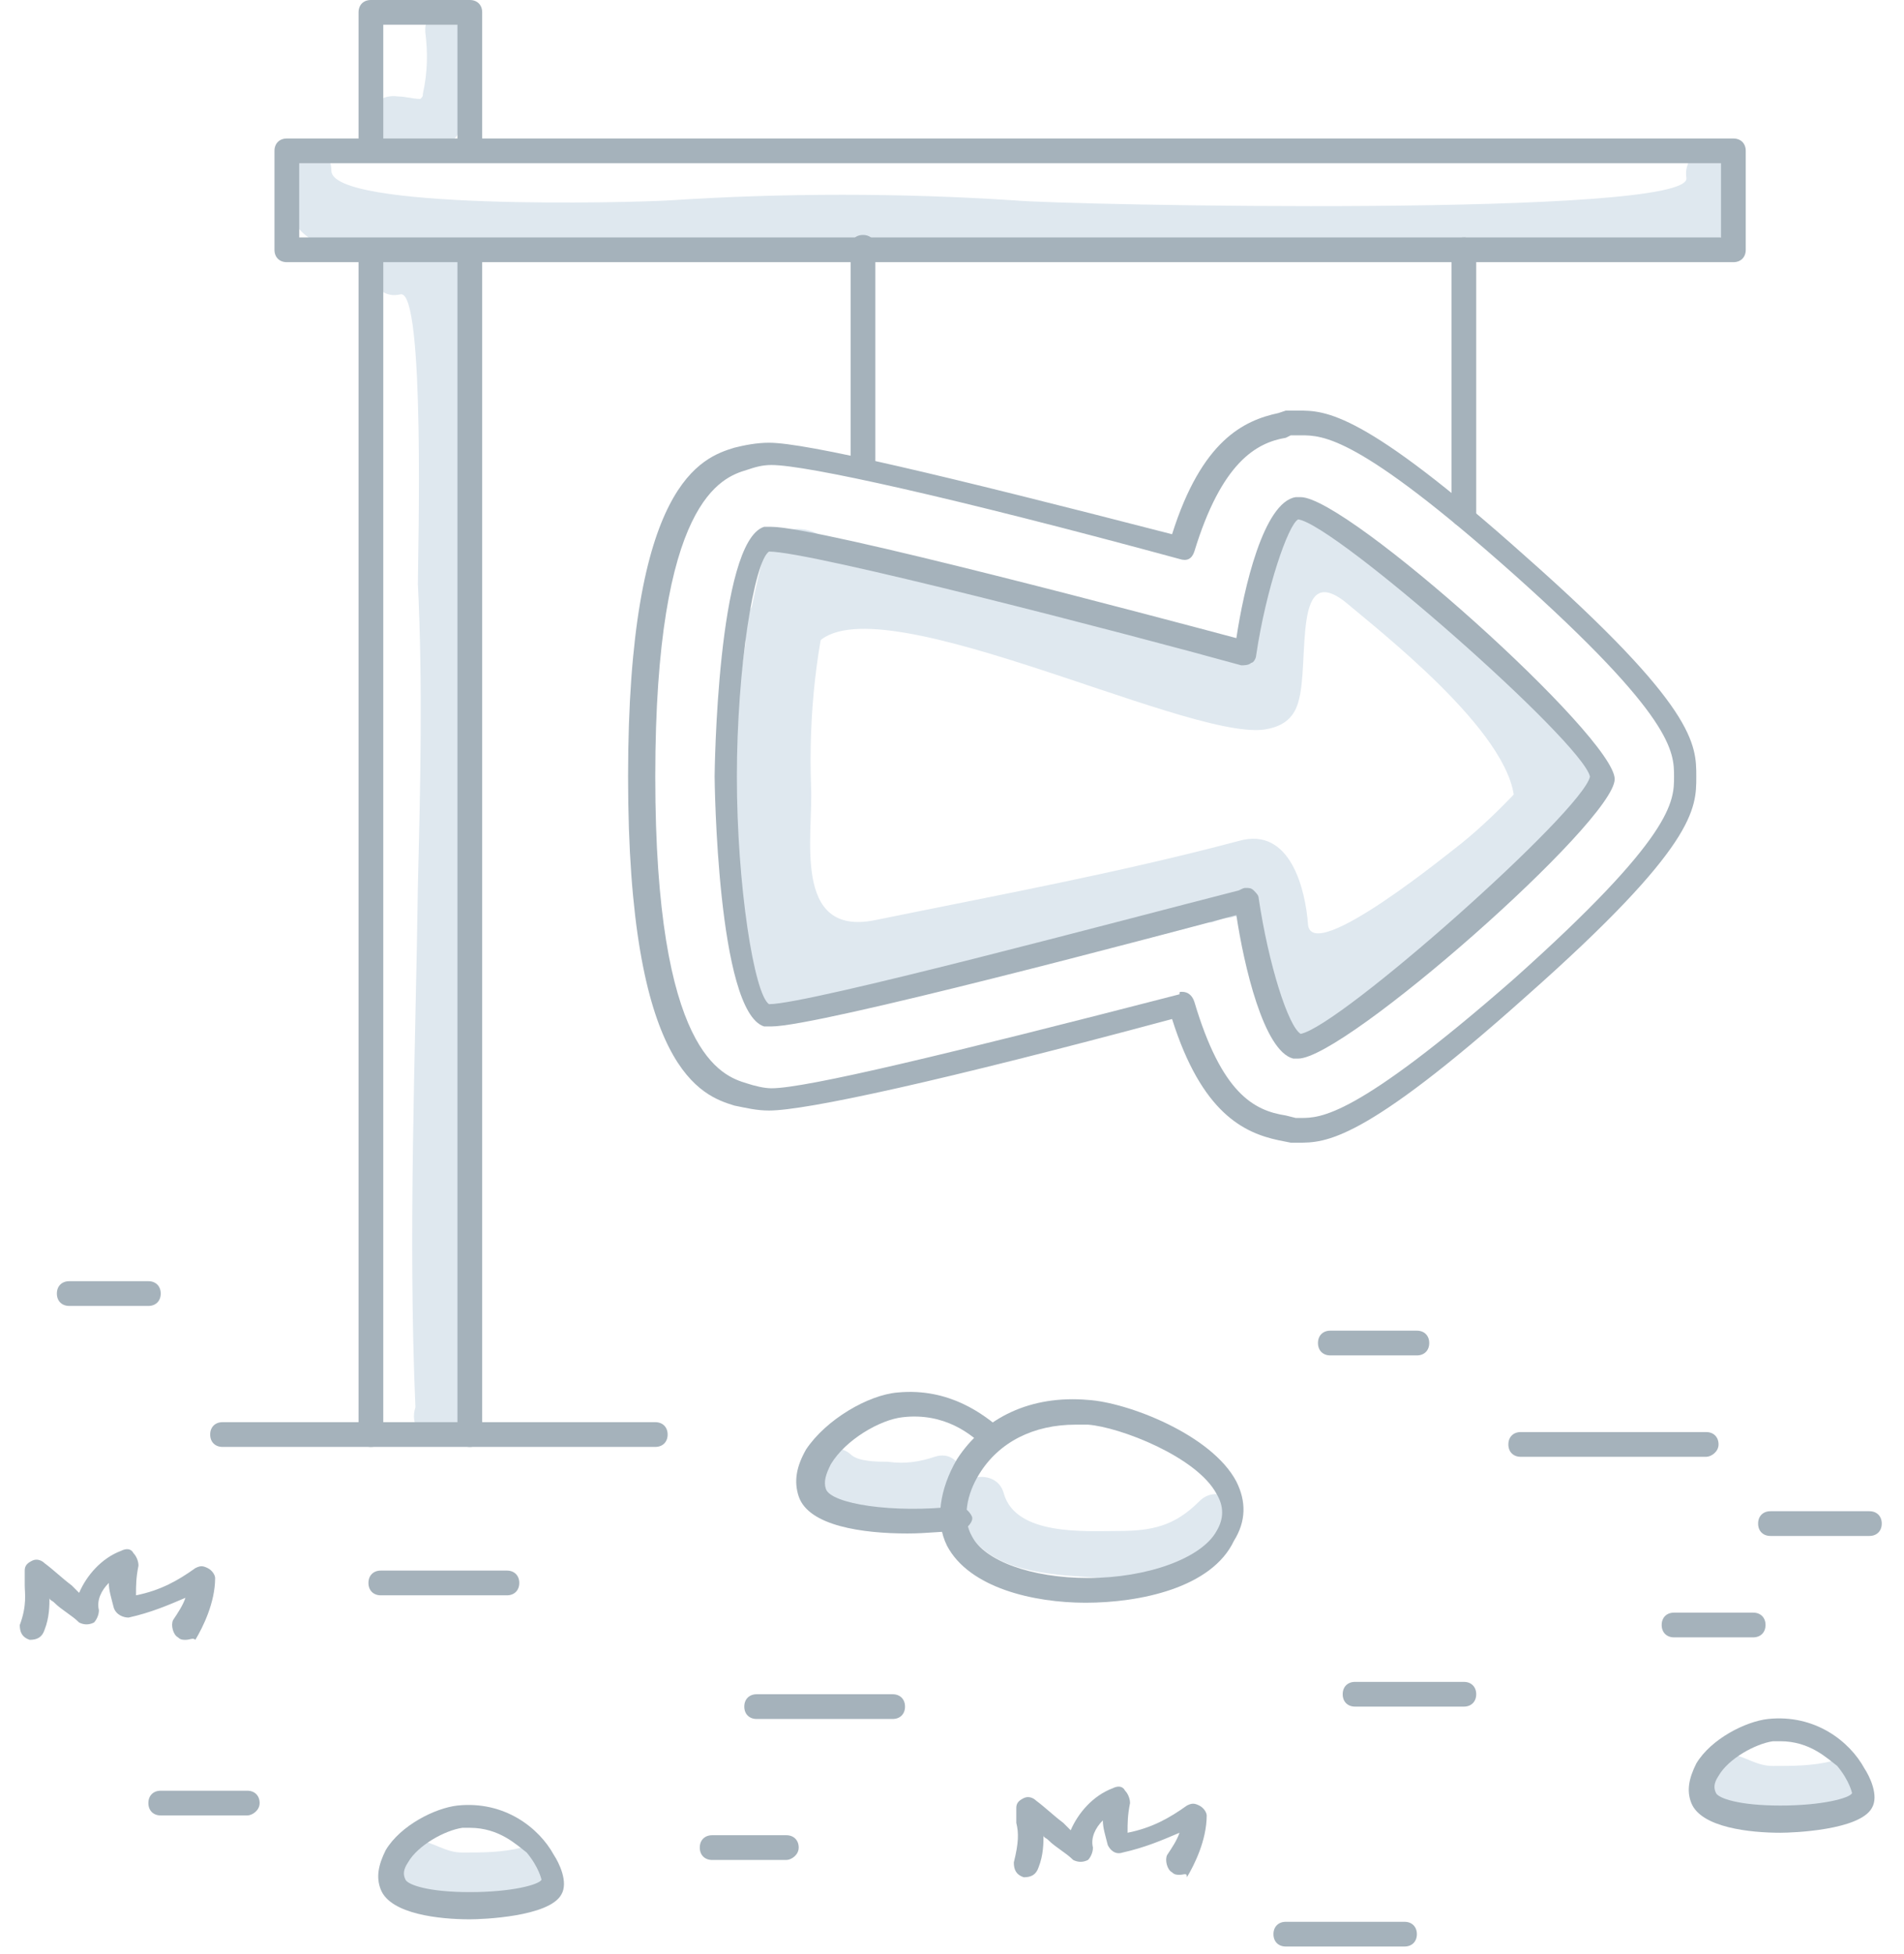 <svg xmlns="http://www.w3.org/2000/svg" viewBox="0 0 77 79"><path fill="#DFE8EF" d="M19.2 1.3c-.1-1.3-2.1-1.3-2 0 .1.8.1 1.6-.1 2.5 0 .1 0 .1-.1.2-.3 0-.6-.1-.9-.1-1.3-.2-1.8 1.7-.5 1.9 1 .2 2.4.6 3-.5.8-1.2.8-2.7.6-4zM19.1 12.4c-.3-2.3-1.2-2.9-3.4-2.4-1.3.3-.7 2.2.5 1.9 1-.2.7 10.6.7 11.7.2 4.1.1 8.2 0 12.2-.1 7-.4 14.1-.1 21.1-.1.3-.1.7.2 1l.1.1c.6.6 1.7.2 1.7-.7-.4-10.2.2-20.5.2-30.7 0-4.5.7-9.8.1-14.2z"/><path fill="#DFE8EF" d="M70.1 6.7c-.1-1.3-2.1-.8-1.9.5.2 1.6-25.1 1.1-27.2.9-4.6-.3-9.3-.3-13.9 0-1.6.1-13.7.4-13.7-1.2 0-1.3-2-1.3-2 0 0 4 3.3 3.3 6.6 3.1 6-.5 12.1-.1 18.1-.1 5.4 0 11 1 16.4.3 6-.7 11.2.3 16.8-.5.3 0 .6-.4.7-.7.4-1 .3-1.2.1-2.3zM64.7 31.3c-.4-.5-.8-1.1-1.3-1.6l-.1.1c-1.3 1.5-2.6 3-4.2 4.3-.4.3-6 4.9-6.2 3.3-.1-1.4-.7-4-2.8-3.4-4.9 1.3-9.8 2.2-14.7 3.2-3.4.7-2.5-3.5-2.6-5.4-.1-2.9.2-5.8 1-8.6.5-1.8-2.4-2.6-2.9-.8-1.4 5.2-1.5 11.1-.7 16.4 0 .1.1.3.1.4-.2.9.2 2 1.4 2 .6 0 1-.3 1.2-.7 3.6.2 9.5-1.7 10.7-2 1.8-.3 3.5-.7 5.2-1.2h.2c.3-.1.5-.2.8-.2.2-.1.3 0 .4 0 .4.1.8.5.9 1.1.2 1 .3 2.1.6 3.1.2.1.5.8.7.7 4.9-2.2 8.5-5.9 11.6-9.2.5-.7 1.1-1 .7-1.5z"/><path fill="#DFE8EF" d="M61.2 32.9c-.1.5 0 .9.2 1.2 1-.7 2-1.8 2.2-2.9.1-.4.1-.7.1-1.1-.4-.9-.9-1.6-1.6-2.4-.5-.4-1.2-.6-1.6-1-2.4-2-4.9-5.2-7.9-6-.3-.1-.2.4-.4.2-1.1 1.3-1.3 3.5-1.6 5.2-4-.1-10-2.2-13.6-3.2-3.1-.9-4.9-1.1-6.7 1.8-1 1.6 1.6 3.2 2.6 1.5 1.9-3 14.9 3.7 18.2 3.3.7-.1 1.2-.4 1.4-1.1.5-1.6-.3-6 2.1-3.9 1.8 1.5 7.2 5.8 6.6 8.4z"/><path fill="#A5B2BB" d="M19 6.5c-.3 0-.5-.2-.5-.5V1h-3v5c0 .3-.2.5-.5.5s-.5-.2-.5-.5V.5c0-.3.2-.5.5-.5h4c.3 0 .5.2.5.5V6c0 .3-.2.5-.5.5zM19 58.5h-4c-.3 0-.5-.2-.5-.5V10.2c0-.3.2-.5.5-.5s.5.2.5.5v47.3h3V10.2c0-.3.2-.5.5-.5s.5.2.5.5V58c0 .3-.2.5-.5.5z"/><path fill="#A5B2BB" d="M70.1 10.6H11.6c-.3 0-.5-.2-.5-.5v-4c0-.3.2-.5.5-.5h58.5c.3 0 .5.2.5.5v4c0 .3-.2.5-.5.5zm-58-1h57.5v-3H12.1v3zM26.5 58.5H19c-.3 0-.5-.2-.5-.5s.2-.5.5-.5h7.5c.3 0 .5.2.5.5s-.2.5-.5.5zM15 58.5H9c-.3 0-.5-.2-.5-.5s.2-.5.5-.5h6c.3 0 .5.2.5.5s-.2.5-.5.5z"/><path fill="#DFE8EF" d="M21.1 74.7c-.8.2-1.6.2-2.4.2-.7 0-1.1-.4-1.8-.5-1.1-.1-1.2 1.2-.5 1.8h-.1c1.3 1.2 3.8 1 5.3.6 1.3-.5.7-2.4-.5-2.1z"/><path fill="#A5B2BB" d="M19 77.6c-1.2 0-3.2-.2-3.6-1.2-.2-.5-.1-1 .2-1.6.6-1 2-1.7 2.9-1.8 1.9-.2 3.3.9 3.9 2 .2.3.6 1.1.3 1.6-.5.9-3.2 1-3.7 1zm0-3.7h-.3c-.7.1-1.8.7-2.2 1.4-.2.3-.2.5-.1.7.1.2.9.5 2.6.5 1.7 0 2.8-.3 2.9-.5 0 0-.1-.5-.6-1.1-.4-.3-1.1-1-2.3-1z"/><path fill="#DFE8EF" d="M74.1 71.2c-.8.2-1.6.2-2.4.2-.7 0-1.1-.4-1.8-.5-1.1-.1-1.2 1.2-.5 1.8h-.1c1.3 1.2 3.8 1 5.3.6 1.3-.5.7-2.4-.5-2.1z"/><path fill="#A5B2BB" d="M72 74.1c-1.2 0-3.2-.2-3.6-1.2-.2-.5-.1-1 .2-1.6.6-1 2-1.7 2.9-1.8 1.9-.2 3.3.9 3.9 2 .2.3.6 1.1.3 1.6-.5.9-3.2 1-3.7 1zm0-3.7h-.3c-.7.1-1.8.7-2.2 1.4-.2.3-.2.5-.1.7.1.2.9.5 2.6.5 1.7 0 2.8-.3 2.9-.5 0 0-.1-.5-.6-1.1-.4-.3-1.1-1-2.3-1z"/><path fill="#DFE8EF" d="M48.5 60.7c-1 1-1.9 1.2-3.3 1.2-1.3 0-4.1.2-4.6-1.5-.3-1.2-2.3-.7-1.9.5.6 2.2 2.4 2.6 4.4 2.8 2.7.2 4.9.4 6.8-1.7.9-.8-.5-2.2-1.4-1.3z"/><path fill="#DFE8EF" d="M37.8 58.9c-.6.2-1.2.3-1.9.2-.4 0-1.2 0-1.5-.3-.9-.8-2.4.6-1.4 1.5 1.3 1.2 3.8 1.1 5.3.6 1.2-.4.7-2.4-.5-2z"/><path fill="#A5B2BB" d="M43.9 64.8c-2.1 0-4.7-.6-5.6-2.3-.5-1-.3-2.3.4-3.5 1.1-1.7 3-2.6 5.3-2.4 1.6.1 5 1.4 6 3.3.4.8.4 1.6-.1 2.4-.9 1.9-3.8 2.5-6 2.5zm-.4-7.2c-1.7 0-3.1.7-3.9 2-.5.8-.7 1.8-.3 2.5.5 1 2.4 1.7 4.7 1.7 2.4 0 4.6-.8 5.2-1.9.3-.5.3-1 0-1.5-.8-1.5-3.9-2.7-5.2-2.8h-.5z"/><path fill="#A5B2BB" d="M36.7 62c-1.8 0-4-.3-4.4-1.5-.2-.6-.1-1.2.3-1.9.8-1.2 2.5-2.2 3.7-2.3 2.1-.2 3.5.9 4.2 1.5.2.2.2.5 0 .7-.2.2-.5.2-.7 0-.5-.5-1.6-1.4-3.3-1.2-.9.1-2.3.9-2.9 1.9-.2.4-.3.7-.2 1 .2.6 2.7 1 5.3.7.3 0 .5.2.6.4s-.2.5-.4.6c-.7 0-1.4.1-2.2.1zM47.7 75.8c-.1 0-.2 0-.3-.1-.2-.1-.3-.5-.2-.7.2-.3.4-.6.5-.9-.7.3-1.4.6-2.3.8-.3.1-.5-.1-.6-.3-.1-.4-.2-.7-.2-1-.3.3-.5.7-.4 1.1 0 .2-.1.4-.2.5-.2.1-.4.1-.6 0-.3-.3-.7-.5-1-.8-.1-.1-.2-.1-.2-.2 0 .3 0 .8-.2 1.3-.1.3-.3.4-.6.4-.3-.1-.4-.3-.4-.6.2-.8.2-1.2.1-1.6v-.6c0-.2.1-.3.3-.4.2-.1.4 0 .5.1.4.3.7.6 1.1.9l.3.3c.3-.7.9-1.4 1.7-1.7.2-.1.4-.1.5.1.1.1.2.3.2.5-.1.5-.1.8-.1 1.2 1-.2 1.7-.6 2.4-1.1.2-.1.3-.1.5 0s.3.3.3.4c0 1-.5 2-.8 2.5 0-.2-.1-.1-.3-.1zM7.5 66.3c-.1 0-.2 0-.3-.1-.2-.1-.3-.5-.2-.7.2-.3.4-.6.5-.9-.7.3-1.4.6-2.3.8-.2 0-.5-.1-.6-.4-.1-.4-.2-.7-.2-1-.3.3-.5.7-.4 1.1 0 .2-.1.4-.2.5-.2.1-.4.1-.6 0-.3-.3-.7-.5-1-.8-.1-.1-.2-.1-.2-.2 0 .3 0 .8-.2 1.3-.1.3-.3.4-.6.4-.3-.1-.4-.3-.4-.6.3-.8.2-1.3.2-1.6v-.6c0-.2.1-.3.3-.4.2-.1.4 0 .5.1.4.3.7.6 1.1.9l.3.3c.3-.7.9-1.4 1.7-1.7.2-.1.4-.1.5.1.1.1.2.3.2.5-.1.5-.1.8-.1 1.2 1-.2 1.7-.6 2.4-1.1.2-.1.3-.1.5 0s.3.3.3.4c0 1-.5 2-.8 2.5-.1-.1-.2 0-.4 0zM52.5 46.2h-.3l-.5-.1c-1.4-.3-3.1-1.1-4.3-4.9-9.3 2.5-14.8 3.7-16.3 3.7-.5 0-.9-.1-1.4-.2-1.3-.4-4.3-1.4-4.3-13.3s3-12.9 4.3-13.3c.4-.1.9-.2 1.4-.2 1.5 0 7 1.3 16.3 3.7 1.2-3.8 2.9-4.6 4.3-4.9l.3-.1h.5c1.1 0 2.6 0 9.2 5.9 6.9 6.1 6.9 7.6 6.9 8.9s0 2.8-6.9 8.9c-6.6 5.9-8.1 5.9-9.2 5.9zm-4.7-6.1c.2 0 .4.1.5.4 1.1 3.7 2.4 4.4 3.7 4.6l.4.1h.2c.8 0 2.2 0 8.6-5.6 6.5-5.8 6.5-7.2 6.5-8.2s0-2.4-6.5-8.2c-6.3-5.6-7.7-5.6-8.6-5.6h-.4l-.2.1c-1.2.2-2.6 1-3.7 4.6-.1.3-.3.4-.6.3-9.2-2.5-15.1-3.8-16.5-3.8-.4 0-.7.1-1 .2-1 .3-3.7 1.2-3.7 12.4s2.7 12.1 3.7 12.4c.3.1.7.2 1 .2 1.4 0 7.2-1.4 16.5-3.8 0-.1 0-.1.1-.1z"/><path fill="#A5B2BB" d="M52.5 42.8h-.2c-1.2-.3-2-3.8-2.3-5.8-3 .8-16.9 4.5-18.8 4.5h-.3c-1.9-.6-2-10-2-10.1s.1-9.5 2-10.1h.3c1.9 0 15.8 3.7 18.8 4.5.3-2 1.1-5.5 2.4-5.7h.2c1.9 0 12.7 9.7 12.7 11.4S54.4 42.8 52.5 42.8zm-2.1-6.9c.1 0 .2 0 .3.1.1.1.2.2.2.3.4 2.7 1.2 5.2 1.7 5.5 1.6-.3 11.4-9 11.7-10.4C64 30 54 21.2 52.5 21c-.4.2-1.3 2.8-1.7 5.5 0 .1-.1.3-.2.3-.1.1-.3.1-.4.1-4.7-1.3-17.4-4.6-19.1-4.6-.6.4-1.3 4.7-1.3 9.1s.7 8.8 1.3 9.2c1.6 0 14.3-3.4 19-4.6.2-.1.2-.1.3-.1zM34.9 19.3c-.3 0-.5-.2-.5-.5V10c0-.3.2-.5.5-.5s.5.2.5.5v8.8c0 .3-.2.5-.5.5zM59.2 21.3c-.3 0-.5-.2-.5-.5V10.1c0-.3.2-.5.5-.5s.5.2.5.5v10.7c0 .3-.2.5-.5.5zM20.5 64.5h-5.1c-.3 0-.5-.2-.5-.5s.2-.5.5-.5h5.1c.3 0 .5.2.5.5s-.2.5-.5.5zM10 73.4H6.5c-.3 0-.5-.2-.5-.5s.2-.5.5-.5H10c.3 0 .5.2.5.5s-.3.5-.5.5zM6 52.8H2.8c-.3 0-.5-.2-.5-.5s.2-.5.5-.5H6c.3 0 .5.2.5.5s-.2.5-.5.5zM57.3 54.8h-3.5c-.3 0-.5-.2-.5-.5s.2-.5.5-.5h3.5c.3 0 .5.2.5.5s-.2.5-.5.5z"/><g><path fill="#A5B2BB" d="M69 58.9h-7.5c-.3 0-.5-.2-.5-.5s.2-.5.5-.5H69c.3 0 .5.2.5.5s-.3.5-.5.5z"/></g><g><path fill="#A5B2BB" d="M75.6 62.1h-4c-.3 0-.5-.2-.5-.5s.2-.5.5-.5h4c.3 0 .5.2.5.5s-.2.5-.5.5z"/></g><g><path fill="#A5B2BB" d="M70.9 66.2h-3.2c-.3 0-.5-.2-.5-.5s.2-.5.5-.5h3.2c.3 0 .5.2.5.5s-.2.5-.5.5z"/></g><g><path fill="#A5B2BB" d="M59.2 69h-4.4c-.3 0-.5-.2-.5-.5s.2-.5.5-.5h4.4c.3 0 .5.2.5.5s-.2.5-.5.5z"/></g><g><path fill="#A5B2BB" d="M56.8 78.7H52c-.3 0-.5-.2-.5-.5s.2-.5.5-.5h4.8c.3 0 .5.2.5.5s-.2.5-.5.5z"/></g><g><path fill="#A5B2BB" d="M36.1 69.5h-5.5c-.3 0-.5-.2-.5-.5s.2-.5.5-.5h5.5c.3 0 .5.2.5.5s-.2.5-.5.5z"/></g><g><path fill="#A5B2BB" d="M31.8 75.2h-3c-.3 0-.5-.2-.5-.5s.2-.5.5-.5h3c.3 0 .5.2.5.5s-.3.5-.5.5z"/></g></svg>
